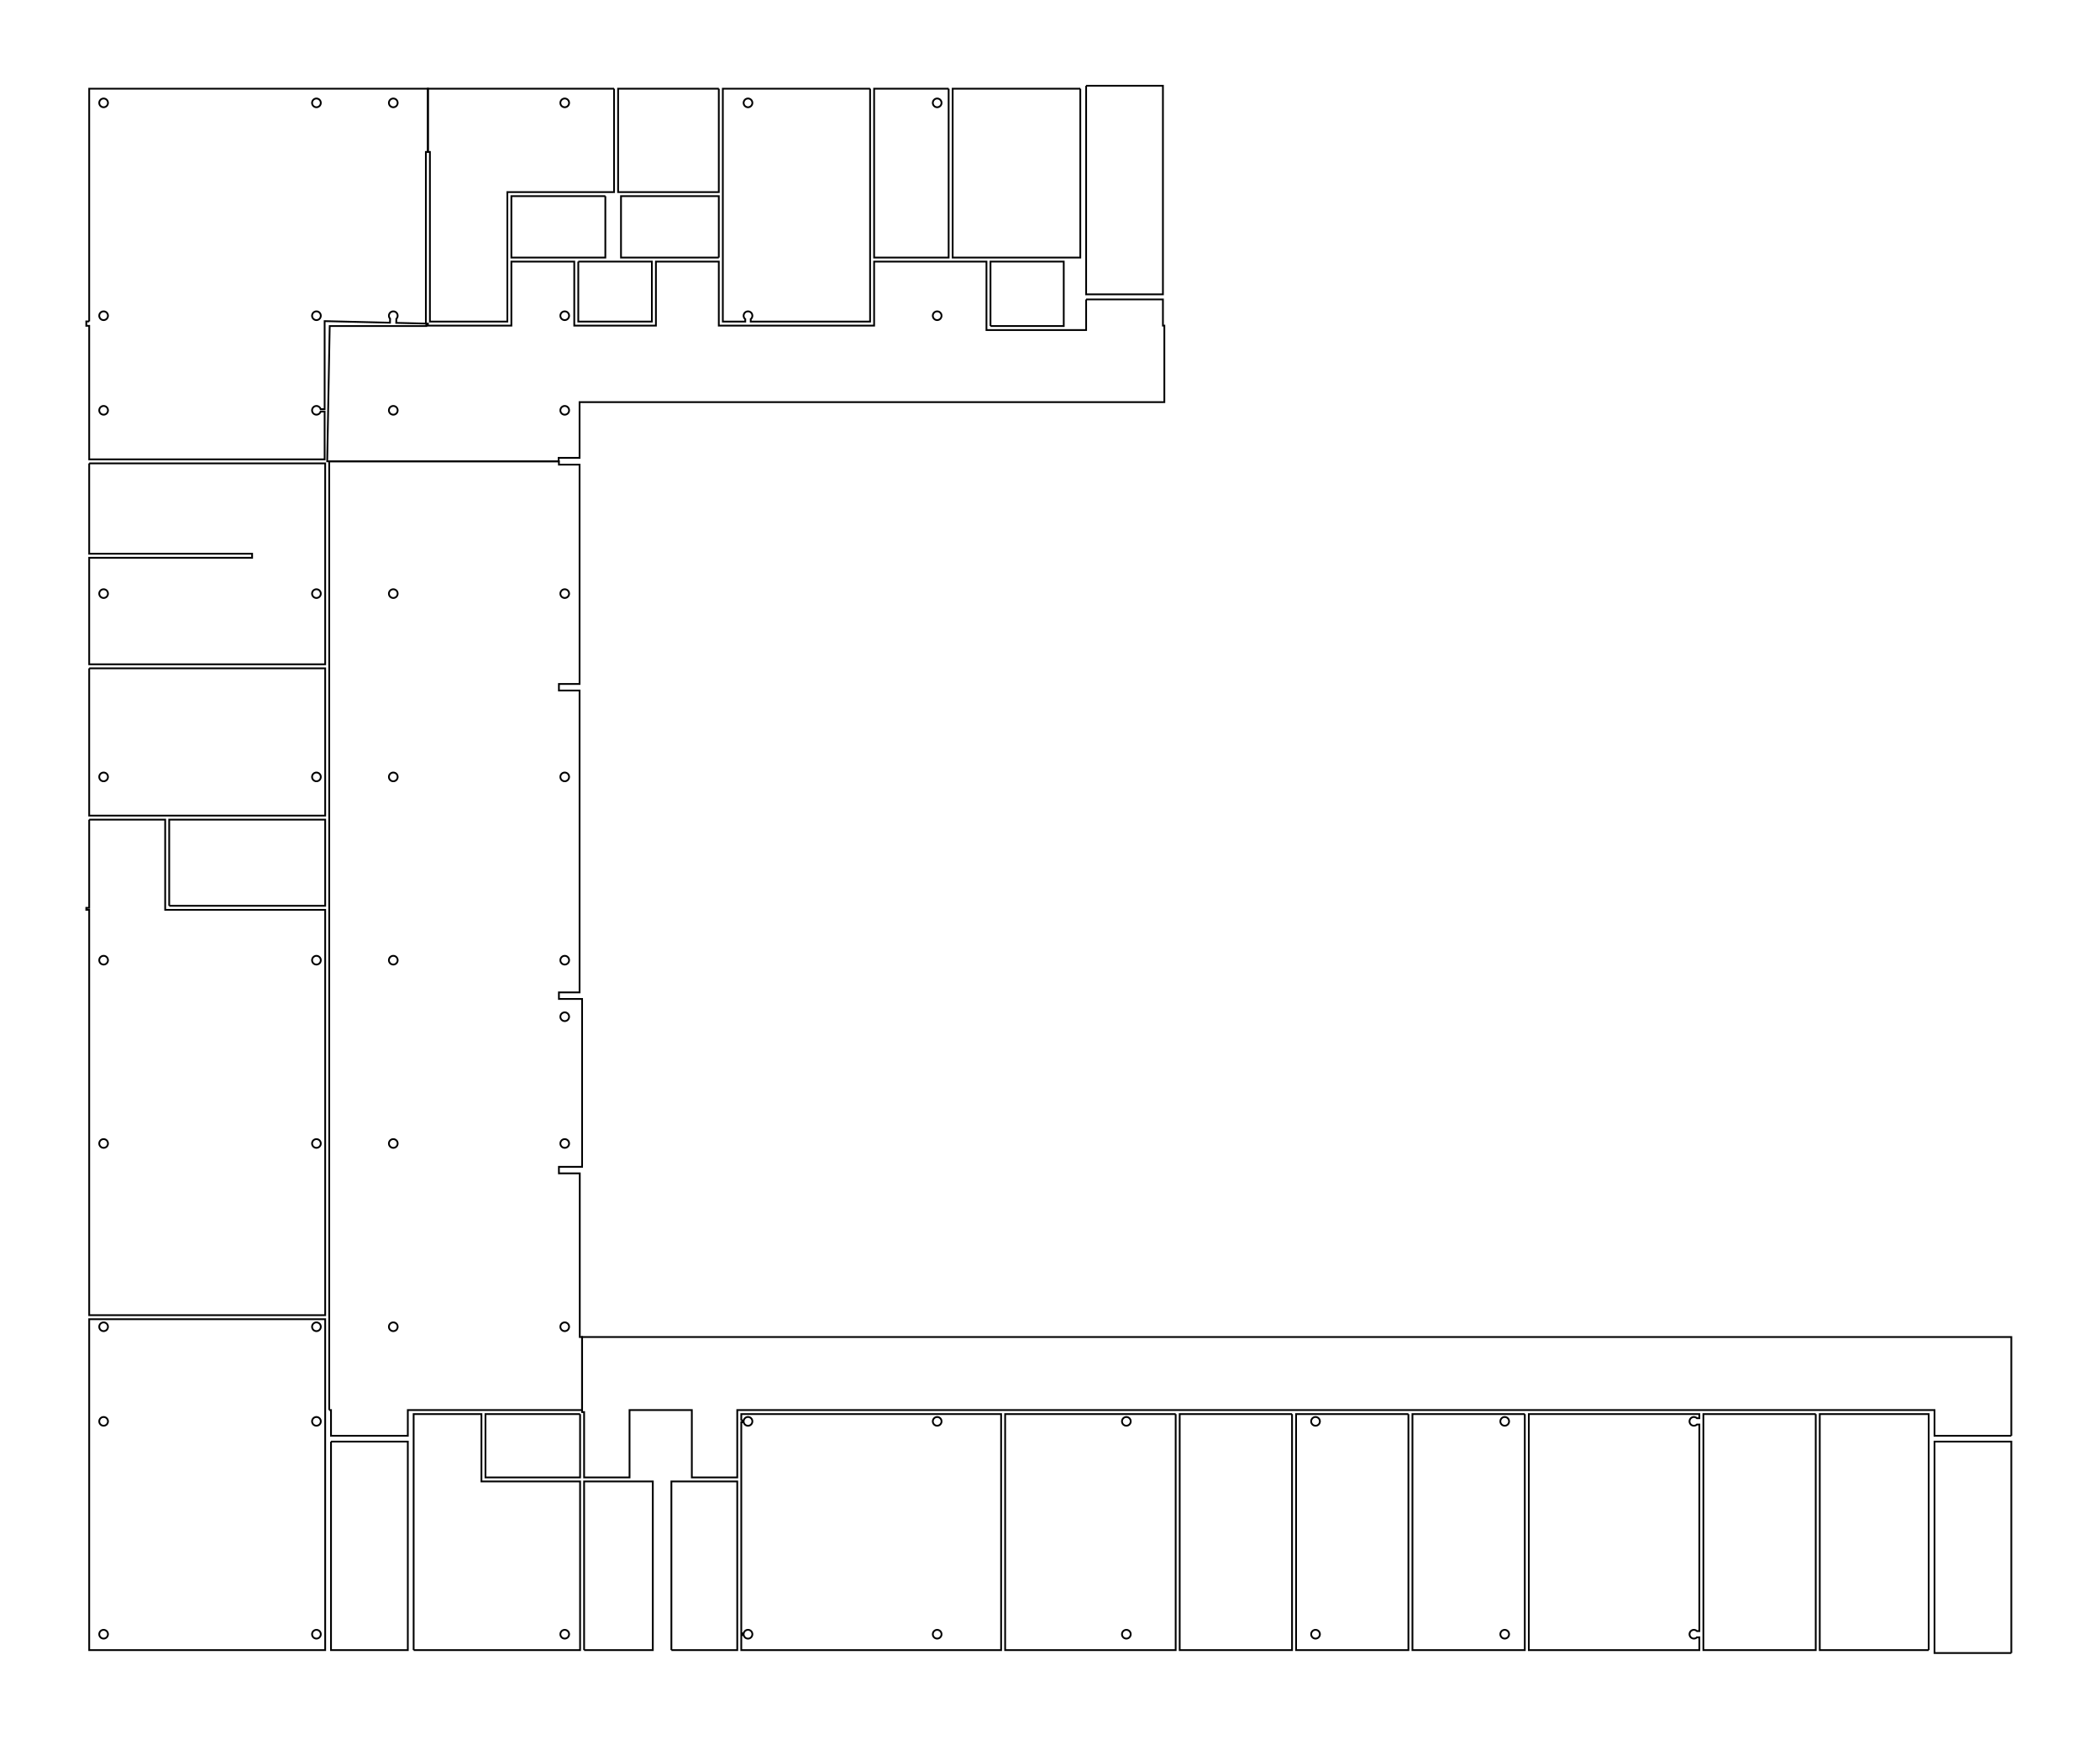 ﻿<?xml version="1.0" encoding="utf-8"?>
<!DOCTYPE svg PUBLIC "-//W3C//DTD SVG 1.1//EN" "http://www.w3.org/Graphics/SVG/1.1/DTD/svg11.dtd">
<svg width="236.814" height="196.094" viewBox="-41.874, -110.005, 236.814, 196.094" xmlns="http://www.w3.org/2000/svg" xmlns:xlink="http://www.w3.org/1999/xlink" xmlns:xml="http://www.w3.org/XML/1998/namespace" version="1.1">
  <g roomId="214958" roomName="Stair 201">
    <path d="M184.94 76.382 L184.94 52.544 L176.278 52.544 L176.278 76.054 L176.278 76.382 L184.94 76.382" stroke-width="0.2" style="fill:none;stroke:black;" />
  </g>
  <g roomId="214966" roomName="Instruction 202">
    <path d="M175.622 76.054 L175.622 52.544 L175.622 51.888 L175.622 49.441 L163.338 49.441 L163.338 76.054 L175.622 76.054" stroke-width="0.2" style="fill:none;stroke:black;" />
  </g>
  <g roomId="214968" roomName="Computer Lab 203">
    <path d="M162.883 49.441 L150.214 49.441 L150.214 49.908 L150.214 50.616 L150.214 73.908 L150.214 74.616 L150.214 76.054 L162.883 76.054 L162.883 49.441" stroke-width="0.2" style="fill:none;stroke:black;" />
  </g>
  <g roomId="214970" roomName="Instruction 204">
    <path d="M148.651 50.262 A0.492 0.492 2.339 0 1 149.485 49.908 L149.76 49.908 L149.76 49.441 L130.529 49.441 L130.529 76.054 L149.76 76.054 L149.76 74.616 L149.485 74.616 A0.492 0.492 2.339 0 1 148.651 74.262 A0.492 0.492 2.339 0 1 149.485 73.908 L149.76 73.908 L149.76 50.616 L149.485 50.616 A0.492 0.492 2.339 0 1 148.651 50.262" stroke-width="0.2" style="fill:none;stroke:black;" />
  </g>
  <g roomId="214977" roomName="Instruction 205">
    <path d="M130.075 49.441 L117.406 49.441 L117.406 76.054 L130.075 76.054 L130.075 49.441" stroke-width="0.2" style="fill:none;stroke:black;" />
    <path d="M127.318 74.262 A0.492 0.492 3.142 0 1 128.302 74.262 A0.492 0.492 3.142 0 1 127.318 74.262" stroke-width="0.2" style="fill:none;stroke:black;" />
    <path d="M127.318 50.262 A0.492 0.492 3.142 0 1 128.302 50.262 A0.492 0.492 3.142 0 1 127.318 50.262" stroke-width="0.2" style="fill:none;stroke:black;" />
  </g>
  <g roomId="214987" roomName="Corridor 235">
    <path d="M184.94 51.888 L184.94 48.987 L184.94 40.752 L23.768 40.752 L23.768 49.214 L23.995 49.214 L23.995 56.582 L29.118 56.582 L29.118 48.987 L36.142 48.987 L36.142 56.582 L41.265 56.582 L41.265 50.36 L41.265 50.164 L41.265 48.987 L71.247 48.987 L90.932 48.987 L104.055 48.987 L117.179 48.987 L130.302 48.987 L149.987 48.987 L163.11 48.987 L176.278 48.987 L176.278 51.888 L184.94 51.888" stroke-width="0.2" style="fill:none;stroke:black;" />
  </g>
  <g roomId="214989" roomName="Men 210">
    <path d="M33.838 76.054 L41.265 76.054 L41.265 74.36 L41.265 74.164 L41.265 57.036 L35.915 57.036 L33.838 57.036 L33.838 76.054" stroke-width="0.2" style="fill:none;stroke:black;" />
  </g>
  <g roomId="215097" roomName="Women 211">
    <path d="M23.995 76.054 L31.743 76.054 L31.743 57.036 L29.345 57.036 L23.995 57.036 L23.995 76.054" stroke-width="0.2" style="fill:none;stroke:black;" />
  </g>
  <g roomId="215099" roomName="Lounge 212">
    <path d="M4.771 76.054 L23.541 76.054 L23.541 57.036 L12.418 57.036 L12.418 49.441 L4.771 49.441 L4.771 51.888 L4.771 52.544 L4.771 76.054" stroke-width="0.2" style="fill:none;stroke:black;" />
    <path d="M21.318 74.262 A0.492 0.492 3.142 0 1 22.302 74.262 A0.492 0.492 3.142 0 1 21.318 74.262" stroke-width="0.2" style="fill:none;stroke:black;" />
  </g>
  <g roomId="215101" roomName="Electrical 214">
    <path d="M23.541 49.441 L12.872 49.441 L12.872 56.582 L23.541 56.582 L23.541 49.441" stroke-width="0.2" style="fill:none;stroke:black;" />
  </g>
  <g roomId="215103" roomName="Lobby 216">
    <path d="M-4.748 48.987 L-4.547 48.987 L-4.547 51.888 L4.115 51.888 L4.115 48.987 L12.645 48.987 L23.768 48.987 L23.768 40.752 L23.506 40.752 L23.506 22.298 L21.154 22.298 L21.154 21.56 L23.506 21.56 L23.768 21.56 L23.768 2.631 L23.483 2.631 L21.154 2.631 L21.154 1.893 L23.483 1.893 L23.483 -32.146 L21.154 -32.146 L21.154 -32.884 L23.483 -32.884 L23.483 -57.615 L21.154 -57.615 L21.154 -57.984 L21.121 -57.984 L-4.748 -57.984 L-4.748 -34.874 L-4.748 -17.814 L-4.748 -7.643 L-4.748 38.515 L-4.748 48.987" stroke-width="0.2" style="fill:none;stroke:black;" />
    <path d="M21.318 4.637 A0.492 0.492 3.142 0 1 22.302 4.637 A0.492 0.492 3.142 0 1 21.318 4.637" stroke-width="0.2" style="fill:none;stroke:black;" />
    <path d="M21.318 39.595 A0.492 0.492 3.142 0 1 22.302 39.595 A0.492 0.492 3.142 0 1 21.318 39.595" stroke-width="0.2" style="fill:none;stroke:black;" />
    <path d="M21.318 18.929 A0.492 0.492 3.142 0 1 22.302 18.929 A0.492 0.492 3.142 0 1 21.318 18.929" stroke-width="0.2" style="fill:none;stroke:black;" />
    <path d="M21.318 -1.738 A0.492 0.492 3.142 0 1 22.302 -1.738 A0.492 0.492 3.142 0 1 21.318 -1.738" stroke-width="0.2" style="fill:none;stroke:black;" />
    <path d="M21.318 -22.405 A0.492 0.492 3.142 0 1 22.302 -22.405 A0.492 0.492 3.142 0 1 21.318 -22.405" stroke-width="0.2" style="fill:none;stroke:black;" />
    <path d="M21.318 -43.071 A0.492 0.492 3.142 0 1 22.302 -43.071 A0.492 0.492 3.142 0 1 21.318 -43.071" stroke-width="0.2" style="fill:none;stroke:black;" />
    <path d="M1.984 39.595 A0.492 0.492 3.142 0 1 2.969 39.595 A0.492 0.492 3.142 0 1 1.984 39.595" stroke-width="0.2" style="fill:none;stroke:black;" />
    <path d="M1.984 18.929 A0.492 0.492 3.142 0 1 2.969 18.929 A0.492 0.492 3.142 0 1 1.984 18.929" stroke-width="0.2" style="fill:none;stroke:black;" />
    <path d="M1.984 -1.738 A0.492 0.492 3.142 0 1 2.969 -1.738 A0.492 0.492 3.142 0 1 1.984 -1.738" stroke-width="0.2" style="fill:none;stroke:black;" />
    <path d="M1.984 -22.405 A0.492 0.492 3.142 0 1 2.969 -22.405 A0.492 0.492 3.142 0 1 1.984 -22.405" stroke-width="0.2" style="fill:none;stroke:black;" />
    <path d="M1.984 -43.071 A0.492 0.492 3.142 0 1 2.969 -43.071 A0.492 0.492 3.142 0 1 1.984 -43.071" stroke-width="0.2" style="fill:none;stroke:black;" />
  </g>
  <g roomId="215105" roomName="Stair 217">
    <path d="M-4.547 52.544 L-4.547 76.054 L4.115 76.054 L4.115 52.544 L-4.547 52.544" stroke-width="0.2" style="fill:none;stroke:black;" />
  </g>
  <g roomId="215118" roomName="Instruction 218">
    <path d="M-5.203 51.888 L-5.203 48.987 L-5.203 38.743 L-31.815 38.743 L-31.815 76.054 L-5.203 76.054 L-5.203 52.544 L-5.203 51.888" stroke-width="0.2" style="fill:none;stroke:black;" />
    <path d="M-6.682 74.262 A0.492 0.492 3.142 0 1 -5.698 74.262 A0.492 0.492 3.142 0 1 -6.682 74.262" stroke-width="0.2" style="fill:none;stroke:black;" />
    <path d="M-6.682 50.262 A0.492 0.492 3.142 0 1 -5.698 50.262 A0.492 0.492 3.142 0 1 -6.682 50.262" stroke-width="0.2" style="fill:none;stroke:black;" />
    <path d="M-6.682 39.595 A0.492 0.492 3.142 0 1 -5.698 39.595 A0.492 0.492 3.142 0 1 -6.682 39.595" stroke-width="0.2" style="fill:none;stroke:black;" />
    <path d="M-30.682 74.262 A0.492 0.492 3.142 0 1 -29.698 74.262 A0.492 0.492 3.142 0 1 -30.682 74.262" stroke-width="0.2" style="fill:none;stroke:black;" />
    <path d="M-30.682 50.262 A0.492 0.492 3.142 0 1 -29.698 50.262 A0.492 0.492 3.142 0 1 -30.682 50.262" stroke-width="0.2" style="fill:none;stroke:black;" />
    <path d="M-30.682 39.595 A0.492 0.492 3.142 0 1 -29.698 39.595 A0.492 0.492 3.142 0 1 -30.682 39.595" stroke-width="0.2" style="fill:none;stroke:black;" />
  </g>
  <g roomId="215120" roomName="Library 219">
    <path d="M-31.815 -17.587 L-31.815 -7.643 L-32.143 -7.643 L-32.143 -7.416 L-31.815 -7.416 L-31.815 38.288 L-5.203 38.288 L-5.203 -7.416 L-23.247 -7.416 L-23.247 -17.587 L-31.815 -17.587" stroke-width="0.2" style="fill:none;stroke:black;" />
    <path d="M-6.682 18.929 A0.492 0.492 3.142 0 1 -5.698 18.929 A0.492 0.492 3.142 0 1 -6.682 18.929" stroke-width="0.2" style="fill:none;stroke:black;" />
    <path d="M-6.682 -1.738 A0.492 0.492 3.142 0 1 -5.698 -1.738 A0.492 0.492 3.142 0 1 -6.682 -1.738" stroke-width="0.2" style="fill:none;stroke:black;" />
    <path d="M-30.682 18.929 A0.492 0.492 3.142 0 1 -29.698 18.929 A0.492 0.492 3.142 0 1 -30.682 18.929" stroke-width="0.2" style="fill:none;stroke:black;" />
    <path d="M-30.682 -1.738 A0.492 0.492 3.142 0 1 -29.698 -1.738 A0.492 0.492 3.142 0 1 -30.682 -1.738" stroke-width="0.2" style="fill:none;stroke:black;" />
  </g>
  <g roomId="215122" roomName="Electrical 220">
    <path d="M-22.793 -7.871 L-5.203 -7.871 L-5.203 -17.587 L-22.793 -17.587 L-22.793 -7.871" stroke-width="0.2" style="fill:none;stroke:black;" />
  </g>
  <g roomId="215124" roomName="Instruction 221">
    <path d="M-31.815 -34.647 L-31.815 -18.041 L-23.02 -18.041 L-5.203 -18.041 L-5.203 -34.647 L-31.815 -34.647" stroke-width="0.2" style="fill:none;stroke:black;" />
    <path d="M-6.682 -22.405 A0.492 0.492 3.142 0 1 -5.698 -22.405 A0.492 0.492 3.142 0 1 -6.682 -22.405" stroke-width="0.2" style="fill:none;stroke:black;" />
    <path d="M-30.682 -22.405 A0.492 0.492 3.142 0 1 -29.698 -22.405 A0.492 0.492 3.142 0 1 -30.682 -22.405" stroke-width="0.2" style="fill:none;stroke:black;" />
  </g>
  <g roomId="215138" roomName="Computer Lab 222">
    <path d="M-31.815 -57.757 L-31.815 -47.569 L-13.443 -47.569 L-13.443 -47.114 L-31.815 -47.114 L-31.815 -35.102 L-5.203 -35.102 L-5.203 -57.757 L-5.265 -57.757 L-31.815 -57.757" stroke-width="0.2" style="fill:none;stroke:black;" />
    <path d="M-6.682 -43.071 A0.492 0.492 3.142 0 1 -5.698 -43.071 A0.492 0.492 3.142 0 1 -6.682 -43.071" stroke-width="0.2" style="fill:none;stroke:black;" />
    <path d="M-30.682 -43.071 A0.492 0.492 3.142 0 1 -29.698 -43.071 A0.492 0.492 3.142 0 1 -30.682 -43.071" stroke-width="0.2" style="fill:none;stroke:black;" />
  </g>
  <g roomId="215140" roomName="Lounge 223">
    <path d="M-31.815 -73.764 L-32.143 -73.764 L-32.143 -73.267 L-31.815 -73.267 L-31.815 -58.211 L-5.265 -58.211 L-5.265 -63.603 L-5.717 -63.603 A0.492 0.492 2.865 0 1 -6.682 -63.738 A0.492 0.492 2.865 0 1 -5.717 -63.873 L-5.265 -63.873 L-5.265 -73.797 L2.105 -73.618 L2.116 -74.069 A0.492 0.492 0.749 0 1 1.984 -74.405 A0.492 0.492 3.142 0 1 2.969 -74.405 A0.492 0.492 0.798 0 1 2.82 -74.052 L2.809 -73.6 L6.152 -73.519 L6.152 -92.875 L6.38 -92.875 L6.38 -100.005 L-31.815 -100.005 L-31.815 -73.764" stroke-width="0.2" style="fill:none;stroke:black;" />
    <path d="M-6.682 -74.405 A0.492 0.492 3.142 0 1 -5.698 -74.405 A0.492 0.492 3.142 0 1 -6.682 -74.405" stroke-width="0.2" style="fill:none;stroke:black;" />
    <path d="M-6.682 -98.405 A0.492 0.492 3.142 0 1 -5.698 -98.405 A0.492 0.492 3.142 0 1 -6.682 -98.405" stroke-width="0.2" style="fill:none;stroke:black;" />
    <path d="M1.984 -98.405 A0.492 0.492 3.142 0 1 2.969 -98.405 A0.492 0.492 3.142 0 1 1.984 -98.405" stroke-width="0.2" style="fill:none;stroke:black;" />
    <path d="M-30.682 -63.738 A0.492 0.492 3.142 0 1 -29.698 -63.738 A0.492 0.492 3.142 0 1 -30.682 -63.738" stroke-width="0.2" style="fill:none;stroke:black;" />
    <path d="M-30.682 -74.405 A0.492 0.492 3.142 0 1 -29.698 -74.405 A0.492 0.492 3.142 0 1 -30.682 -74.405" stroke-width="0.2" style="fill:none;stroke:black;" />
    <path d="M-30.682 -98.405 A0.492 0.492 3.142 0 1 -29.698 -98.405 A0.492 0.492 3.142 0 1 -30.682 -98.405" stroke-width="0.2" style="fill:none;stroke:black;" />
  </g>
  <g roomId="215167" roomName="Caferteria 224">
    <path d="M27.373 -100.005 L21.81 -100.005 L6.38 -100.005 L6.38 -92.875 L6.607 -92.875 L6.607 -73.745 L15.339 -73.745 L15.339 -80.736 L15.339 -88.345 L26.616 -88.345 L27.373 -88.345 L27.373 -100.005" stroke-width="0.2" style="fill:none;stroke:black;" />
    <path d="M21.318 -98.405 A0.492 0.492 3.142 0 1 22.302 -98.405 A0.492 0.492 3.142 0 1 21.318 -98.405" stroke-width="0.2" style="fill:none;stroke:black;" />
  </g>
  <g roomId="215169" roomName="Women 225">
    <path d="M26.389 -87.891 L15.793 -87.891 L15.793 -80.963 L23.112 -80.963 L26.389 -80.963 L26.389 -87.891" stroke-width="0.2" style="fill:none;stroke:black;" />
  </g>
  <g roomId="215171" roomName="Men 226">
    <path d="M39.184 -80.963 L39.184 -87.891 L28.156 -87.891 L28.156 -80.963 L31.865 -80.963 L39.184 -80.963" stroke-width="0.2" style="fill:none;stroke:black;" />
  </g>
  <g roomId="215173" roomName="Electrical 227">
    <path d="M23.339 -80.509 L23.339 -73.745 L31.638 -73.745 L31.638 -80.509 L27.928 -80.509 L26.616 -80.509 L23.339 -80.509" stroke-width="0.2" style="fill:none;stroke:black;" />
  </g>
  <g roomId="215175" roomName="Copy/Print 228">
    <path d="M39.184 -100.005 L27.828 -100.005 L27.828 -88.345 L27.928 -88.345 L39.184 -88.345 L39.184 -100.005" stroke-width="0.2" style="fill:none;stroke:black;" />
  </g>
  <g roomId="215177" roomName="Administration 229">
    <path d="M56.245 -100.005 L39.639 -100.005 L39.639 -88.118 L39.639 -80.736 L39.639 -73.745 L42.169 -73.745 L42.169 -74.02 A0.492 0.492 0.897 0 1 41.984 -74.405 A0.492 0.492 3.142 0 1 42.969 -74.405 A0.492 0.492 0.897 0 1 42.783 -74.02 L42.783 -73.745 L56.245 -73.745 L56.245 -80.736 L56.245 -100.005" stroke-width="0.2" style="fill:none;stroke:black;" />
    <path d="M41.984 -98.405 A0.492 0.492 3.142 0 1 42.969 -98.405 A0.492 0.492 3.142 0 1 41.984 -98.405" stroke-width="0.2" style="fill:none;stroke:black;" />
  </g>
  <g roomId="215179" roomName="Office 230">
    <path d="M65.103 -100.005 L56.699 -100.005 L56.699 -80.963 L65.103 -80.963 L65.103 -100.005" stroke-width="0.2" style="fill:none;stroke:black;" />
    <path d="M63.318 -98.405 A0.492 0.492 3.142 0 1 64.302 -98.405 A0.492 0.492 3.142 0 1 63.318 -98.405" stroke-width="0.2" style="fill:none;stroke:black;" />
  </g>
  <g roomId="215192" roomName="Office 231">
    <path d="M79.95 -100.005 L65.557 -100.005 L65.557 -80.963 L69.595 -80.963 L78.31 -80.963 L79.95 -80.963 L79.95 -100.005" stroke-width="0.2" style="fill:none;stroke:black;" />
  </g>
  <g roomId="215194" roomName="Toilet 232">
    <path d="M69.822 -73.243 L78.083 -73.243 L78.083 -80.509 L69.822 -80.509 L69.822 -73.243" stroke-width="0.2" style="fill:none;stroke:black;" />
  </g>
  <g roomId="215196" roomName="Stair 233">
    <path d="M80.607 -100.333 L80.607 -80.736 L80.607 -76.815 L89.268 -76.815 L89.268 -100.333 L80.607 -100.333" stroke-width="0.2" style="fill:none;stroke:black;" />
  </g>
  <g roomId="215198" roomName="Corridor 234">
    <path d="M80.607 -76.241 L80.607 -72.789 L78.31 -72.789 L69.368 -72.789 L69.368 -80.509 L65.33 -80.509 L56.699 -80.509 L56.699 -73.291 L42.783 -73.291 L42.169 -73.291 L39.184 -73.291 L39.184 -80.509 L32.093 -80.509 L32.093 -73.291 L22.885 -73.291 L22.885 -80.509 L15.793 -80.509 L15.793 -73.291 L6.38 -73.291 L6.38 -73.518 L6.199 -73.518 L6.199 -73.242 L-4.693 -73.242 L-4.976 -57.984 L21.121 -57.984 L21.121 -58.379 L23.483 -58.379 L23.483 -64.662 L89.428 -64.662 L89.428 -73.291 L89.268 -73.291 L89.268 -76.241 L80.607 -76.241" stroke-width="0.2" style="fill:none;stroke:black;" />
    <path d="M63.318 -74.405 A0.492 0.492 3.142 0 1 64.302 -74.405 A0.492 0.492 3.142 0 1 63.318 -74.405" stroke-width="0.2" style="fill:none;stroke:black;" />
    <path d="M21.318 -63.738 A0.492 0.492 3.142 0 1 22.302 -63.738 A0.492 0.492 3.142 0 1 21.318 -63.738" stroke-width="0.2" style="fill:none;stroke:black;" />
    <path d="M21.318 -74.405 A0.492 0.492 3.142 0 1 22.302 -74.405 A0.492 0.492 3.142 0 1 21.318 -74.405" stroke-width="0.2" style="fill:none;stroke:black;" />
    <path d="M1.984 -63.738 A0.492 0.492 3.142 0 1 2.969 -63.738 A0.492 0.492 3.142 0 1 1.984 -63.738" stroke-width="0.2" style="fill:none;stroke:black;" />
  </g>
  <g roomId="217810" roomName="Lounge 206">
    <path d="M116.951 49.441 L104.282 49.441 L104.282 76.054 L116.951 76.054 L116.951 49.441" stroke-width="0.2" style="fill:none;stroke:black;" />
    <path d="M105.984 74.262 A0.492 0.492 3.142 0 1 106.969 74.262 A0.492 0.492 3.142 0 1 105.984 74.262" stroke-width="0.2" style="fill:none;stroke:black;" />
    <path d="M105.984 50.262 A0.492 0.492 3.142 0 1 106.969 50.262 A0.492 0.492 3.142 0 1 105.984 50.262" stroke-width="0.2" style="fill:none;stroke:black;" />
  </g>
  <g roomId="217811" roomName="Copy/Print 207">
    <path d="M103.828 49.441 L91.159 49.441 L91.159 76.054 L103.828 76.054 L103.828 49.441" stroke-width="0.2" style="fill:none;stroke:black;" />
  </g>
  <g roomId="217812" roomName="Drafting 208">
    <path d="M90.705 49.441 L71.474 49.441 L71.474 76.054 L90.705 76.054 L90.705 49.441" stroke-width="0.2" style="fill:none;stroke:black;" />
    <path d="M84.651 74.262 A0.492 0.492 3.142 0 1 85.635 74.262 A0.492 0.492 3.142 0 1 84.651 74.262" stroke-width="0.2" style="fill:none;stroke:black;" />
    <path d="M84.651 50.262 A0.492 0.492 3.142 0 1 85.635 50.262 A0.492 0.492 3.142 0 1 84.651 50.262" stroke-width="0.2" style="fill:none;stroke:black;" />
  </g>
  <g roomId="217813" roomName="Computer Lab 209">
    <path d="M41.719 50.164 L41.994 50.164 A0.492 0.492 2.941 0 1 42.969 50.262 A0.492 0.492 2.941 0 1 41.994 50.36 L41.719 50.36 L41.719 56.809 L41.719 74.164 L41.994 74.164 A0.492 0.492 2.941 0 1 42.969 74.262 A0.492 0.492 2.941 0 1 41.994 74.36 L41.719 74.36 L41.719 76.054 L71.02 76.054 L71.02 49.441 L41.719 49.441 L41.719 50.164" stroke-width="0.2" style="fill:none;stroke:black;" />
    <path d="M63.318 74.262 A0.492 0.492 3.142 0 1 64.302 74.262 A0.492 0.492 3.142 0 1 63.318 74.262" stroke-width="0.2" style="fill:none;stroke:black;" />
    <path d="M63.318 50.262 A0.492 0.492 3.142 0 1 64.302 50.262 A0.492 0.492 3.142 0 1 63.318 50.262" stroke-width="0.2" style="fill:none;stroke:black;" />
  </g>
</svg>